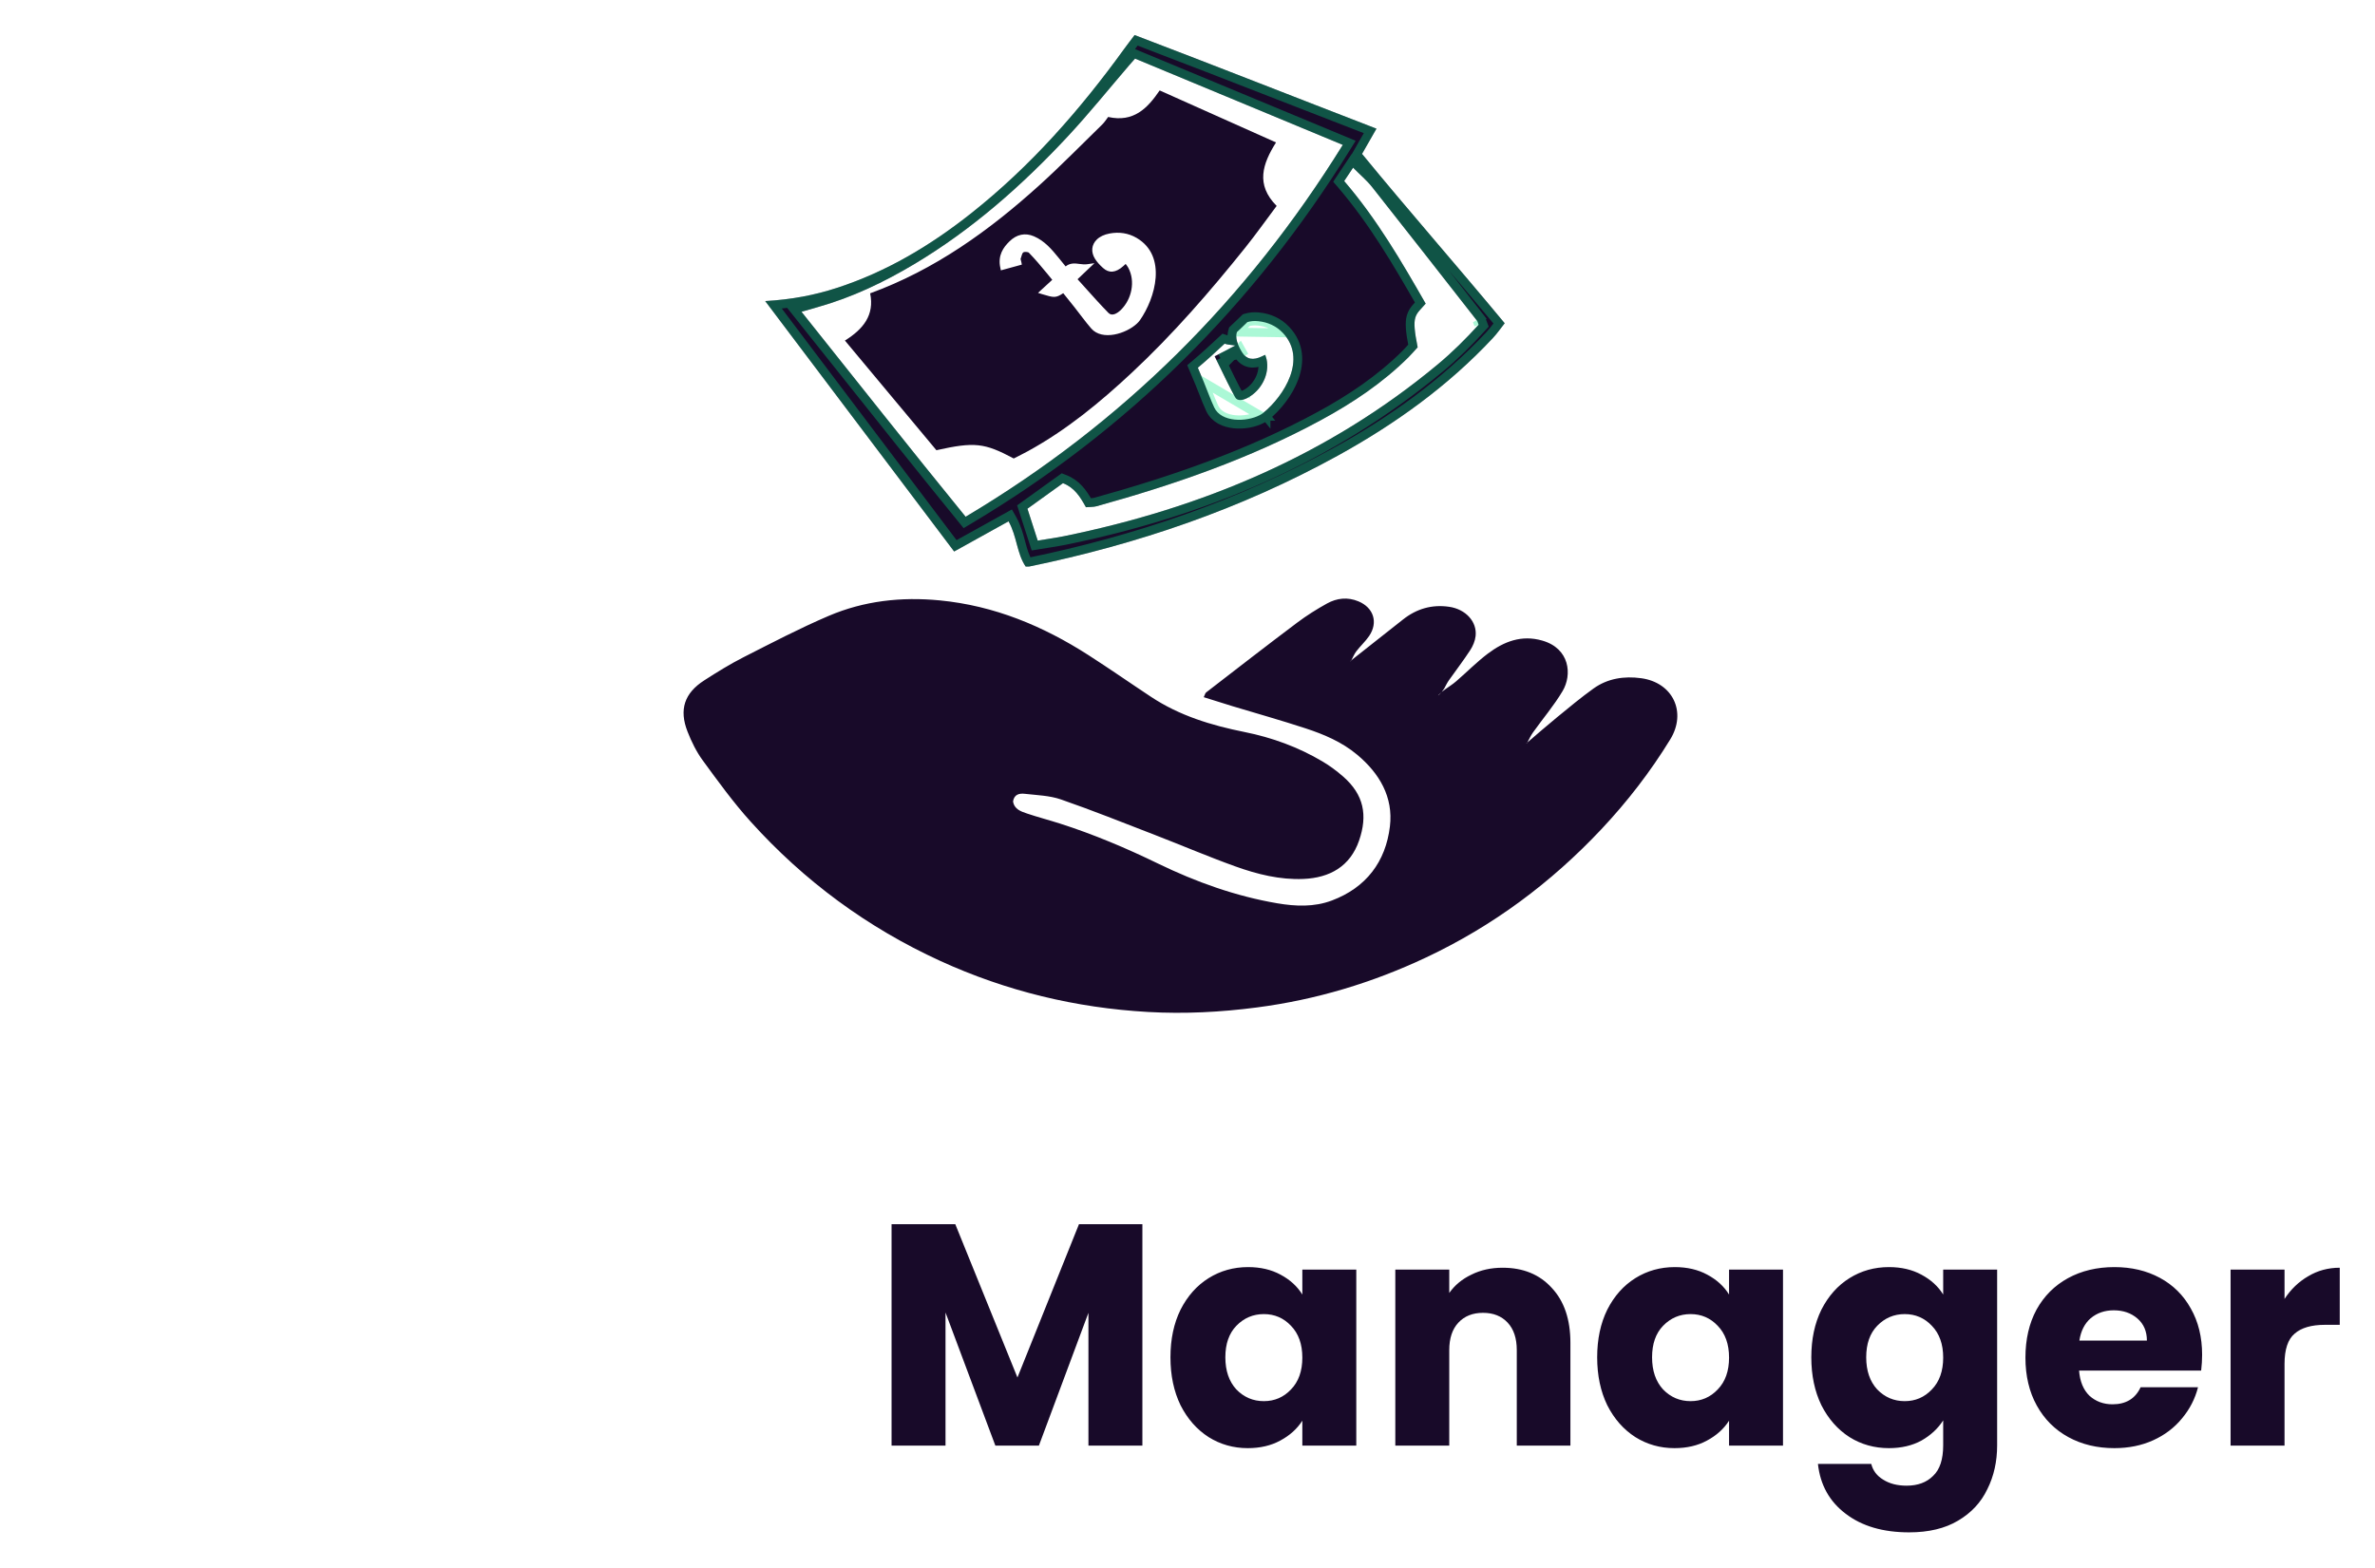<svg width="271" height="179" viewBox="0 0 271 179" fill="none" xmlns="http://www.w3.org/2000/svg">
<g filter="url(#filter0_d)">
<path d="M4.5 148.328C4.5 145.832 5.04 143.612 6.12 141.668C7.2 139.7 8.7 138.176 10.62 137.096C12.565 135.992 14.761 135.44 17.209 135.44C20.209 135.44 22.776 136.232 24.913 137.816C27.049 139.4 28.477 141.56 29.197 144.296H22.428C21.924 143.24 21.204 142.436 20.268 141.884C19.357 141.332 18.312 141.056 17.137 141.056C15.241 141.056 13.704 141.716 12.528 143.036C11.352 144.356 10.764 146.12 10.764 148.328C10.764 150.536 11.352 152.3 12.528 153.62C13.704 154.94 15.241 155.6 17.137 155.6C18.312 155.6 19.357 155.324 20.268 154.772C21.204 154.22 21.924 153.416 22.428 152.36H29.197C28.477 155.096 27.049 157.256 24.913 158.84C22.776 160.4 20.209 161.18 17.209 161.18C14.761 161.18 12.565 160.64 10.62 159.56C8.7 158.456 7.2 156.932 6.12 154.988C5.04 153.044 4.5 150.824 4.5 148.328ZM31.742 150.92C31.742 148.856 32.126 147.044 32.894 145.484C33.686 143.924 34.754 142.724 36.098 141.884C37.442 141.044 38.942 140.624 40.598 140.624C42.014 140.624 43.25 140.912 44.306 141.488C45.386 142.064 46.214 142.82 46.79 143.756V140.912H52.946V161H46.79V158.156C46.19 159.092 45.35 159.848 44.27 160.424C43.214 161 41.978 161.288 40.562 161.288C38.93 161.288 37.442 160.868 36.098 160.028C34.754 159.164 33.686 157.952 32.894 156.392C32.126 154.808 31.742 152.984 31.742 150.92ZM46.79 150.956C46.79 149.42 46.358 148.208 45.494 147.32C44.654 146.432 43.622 145.988 42.398 145.988C41.174 145.988 40.13 146.432 39.266 147.32C38.426 148.184 38.006 149.384 38.006 150.92C38.006 152.456 38.426 153.68 39.266 154.592C40.13 155.48 41.174 155.924 42.398 155.924C43.622 155.924 44.654 155.48 45.494 154.592C46.358 153.704 46.79 152.492 46.79 150.956ZM65.572 161.288C63.82 161.288 62.26 160.988 60.892 160.388C59.524 159.788 58.444 158.972 57.652 157.94C56.86 156.884 56.416 155.708 56.32 154.412H62.404C62.476 155.108 62.8 155.672 63.376 156.104C63.952 156.536 64.66 156.752 65.5 156.752C66.268 156.752 66.856 156.608 67.264 156.32C67.696 156.008 67.912 155.612 67.912 155.132C67.912 154.556 67.612 154.136 67.012 153.872C66.412 153.584 65.44 153.272 64.096 152.936C62.656 152.6 61.456 152.252 60.496 151.892C59.536 151.508 58.708 150.92 58.012 150.128C57.316 149.312 56.968 148.22 56.968 146.852C56.968 145.7 57.28 144.656 57.904 143.72C58.552 142.76 59.488 142.004 60.712 141.452C61.96 140.9 63.436 140.624 65.14 140.624C67.66 140.624 69.64 141.248 71.08 142.496C72.544 143.744 73.384 145.4 73.6 147.464H67.912C67.816 146.768 67.504 146.216 66.976 145.808C66.472 145.4 65.8 145.196 64.96 145.196C64.24 145.196 63.688 145.34 63.304 145.628C62.92 145.892 62.728 146.264 62.728 146.744C62.728 147.32 63.028 147.752 63.628 148.04C64.252 148.328 65.212 148.616 66.508 148.904C67.996 149.288 69.208 149.672 70.144 150.056C71.08 150.416 71.896 151.016 72.592 151.856C73.312 152.672 73.684 153.776 73.708 155.168C73.708 156.344 73.372 157.4 72.7 158.336C72.052 159.248 71.104 159.968 69.856 160.496C68.632 161.024 67.204 161.288 65.572 161.288ZM89.822 140.696C92.126 140.696 93.974 141.464 95.366 143C96.758 144.512 97.454 146.6 97.454 149.264V161H91.334V150.092C91.334 148.748 90.986 147.704 90.29 146.96C89.594 146.216 88.658 145.844 87.482 145.844C86.306 145.844 85.37 146.216 84.674 146.96C83.978 147.704 83.63 148.748 83.63 150.092V161H77.474V134.36H83.63V143.612C84.254 142.724 85.106 142.016 86.186 141.488C87.266 140.96 88.478 140.696 89.822 140.696Z" fill="white"/>
<path d="M130.352 135.728V161H124.196V145.844L118.544 161H113.576L107.888 145.808V161H101.732V135.728H109.004L116.096 153.224L123.116 135.728H130.352ZM133.555 150.92C133.555 148.856 133.939 147.044 134.707 145.484C135.499 143.924 136.567 142.724 137.911 141.884C139.255 141.044 140.755 140.624 142.411 140.624C143.827 140.624 145.063 140.912 146.119 141.488C147.199 142.064 148.027 142.82 148.603 143.756V140.912H154.759V161H148.603V158.156C148.003 159.092 147.163 159.848 146.083 160.424C145.027 161 143.791 161.288 142.375 161.288C140.743 161.288 139.255 160.868 137.911 160.028C136.567 159.164 135.499 157.952 134.707 156.392C133.939 154.808 133.555 152.984 133.555 150.92ZM148.603 150.956C148.603 149.42 148.171 148.208 147.307 147.32C146.467 146.432 145.435 145.988 144.211 145.988C142.987 145.988 141.943 146.432 141.079 147.32C140.239 148.184 139.819 149.384 139.819 150.92C139.819 152.456 140.239 153.68 141.079 154.592C141.943 155.48 142.987 155.924 144.211 155.924C145.435 155.924 146.467 155.48 147.307 154.592C148.171 153.704 148.603 152.492 148.603 150.956ZM171.452 140.696C173.804 140.696 175.676 141.464 177.068 143C178.484 144.512 179.192 146.6 179.192 149.264V161H173.072V150.092C173.072 148.748 172.724 147.704 172.028 146.96C171.332 146.216 170.396 145.844 169.22 145.844C168.044 145.844 167.108 146.216 166.412 146.96C165.716 147.704 165.368 148.748 165.368 150.092V161H159.212V140.912H165.368V143.576C165.992 142.688 166.832 141.992 167.888 141.488C168.944 140.96 170.132 140.696 171.452 140.696ZM182.246 150.92C182.246 148.856 182.63 147.044 183.398 145.484C184.19 143.924 185.258 142.724 186.602 141.884C187.946 141.044 189.446 140.624 191.102 140.624C192.518 140.624 193.754 140.912 194.81 141.488C195.89 142.064 196.718 142.82 197.294 143.756V140.912H203.45V161H197.294V158.156C196.694 159.092 195.854 159.848 194.774 160.424C193.718 161 192.482 161.288 191.066 161.288C189.434 161.288 187.946 160.868 186.602 160.028C185.258 159.164 184.19 157.952 183.398 156.392C182.63 154.808 182.246 152.984 182.246 150.92ZM197.294 150.956C197.294 149.42 196.862 148.208 195.998 147.32C195.158 146.432 194.126 145.988 192.902 145.988C191.678 145.988 190.634 146.432 189.77 147.32C188.93 148.184 188.51 149.384 188.51 150.92C188.51 152.456 188.93 153.68 189.77 154.592C190.634 155.48 191.678 155.924 192.902 155.924C194.126 155.924 195.158 155.48 195.998 154.592C196.862 153.704 197.294 152.492 197.294 150.956ZM215.536 140.624C216.952 140.624 218.188 140.912 219.244 141.488C220.324 142.064 221.152 142.82 221.728 143.756V140.912H227.884V160.964C227.884 162.812 227.512 164.48 226.768 165.968C226.048 167.48 224.932 168.68 223.42 169.568C221.932 170.456 220.072 170.9 217.84 170.9C214.864 170.9 212.452 170.192 210.604 168.776C208.756 167.384 207.7 165.488 207.436 163.088H213.52C213.712 163.856 214.168 164.456 214.888 164.888C215.608 165.344 216.496 165.572 217.552 165.572C218.824 165.572 219.832 165.2 220.576 164.456C221.344 163.736 221.728 162.572 221.728 160.964V158.12C221.128 159.056 220.3 159.824 219.244 160.424C218.188 161 216.952 161.288 215.536 161.288C213.88 161.288 212.38 160.868 211.036 160.028C209.692 159.164 208.624 157.952 207.832 156.392C207.064 154.808 206.68 152.984 206.68 150.92C206.68 148.856 207.064 147.044 207.832 145.484C208.624 143.924 209.692 142.724 211.036 141.884C212.38 141.044 213.88 140.624 215.536 140.624ZM221.728 150.956C221.728 149.42 221.296 148.208 220.432 147.32C219.592 146.432 218.56 145.988 217.336 145.988C216.112 145.988 215.068 146.432 214.204 147.32C213.364 148.184 212.944 149.384 212.944 150.92C212.944 152.456 213.364 153.68 214.204 154.592C215.068 155.48 216.112 155.924 217.336 155.924C218.56 155.924 219.592 155.48 220.432 154.592C221.296 153.704 221.728 152.492 221.728 150.956ZM251.273 150.632C251.273 151.208 251.237 151.808 251.165 152.432H237.233C237.329 153.68 237.725 154.64 238.421 155.312C239.141 155.96 240.017 156.284 241.049 156.284C242.585 156.284 243.653 155.636 244.253 154.34H250.805C250.469 155.66 249.857 156.848 248.969 157.904C248.105 158.96 247.013 159.788 245.693 160.388C244.373 160.988 242.897 161.288 241.265 161.288C239.297 161.288 237.545 160.868 236.009 160.028C234.473 159.188 233.273 157.988 232.409 156.428C231.545 154.868 231.113 153.044 231.113 150.956C231.113 148.868 231.533 147.044 232.373 145.484C233.237 143.924 234.437 142.724 235.973 141.884C237.509 141.044 239.273 140.624 241.265 140.624C243.209 140.624 244.937 141.032 246.449 141.848C247.961 142.664 249.137 143.828 249.977 145.34C250.841 146.852 251.273 148.616 251.273 150.632ZM244.973 149.012C244.973 147.956 244.613 147.116 243.893 146.492C243.173 145.868 242.273 145.556 241.193 145.556C240.161 145.556 239.285 145.856 238.565 146.456C237.869 147.056 237.437 147.908 237.269 149.012H244.973ZM260.677 144.26C261.397 143.156 262.297 142.292 263.377 141.668C264.457 141.02 265.657 140.696 266.977 140.696V147.212H265.285C263.749 147.212 262.597 147.548 261.829 148.22C261.061 148.868 260.677 150.02 260.677 151.676V161H254.521V140.912H260.677V144.26Z" fill="#180A29"/>
</g>
<g filter="url(#filter1_d)">
<path fill-rule="evenodd" clip-rule="evenodd" d="M154.144 71.403C156.122 69.838 158.102 68.281 160.079 66.717C161.634 65.485 163.384 64.97 165.356 65.258C167.233 65.53 168.561 66.949 168.373 68.605C168.309 69.164 168.063 69.75 167.749 70.225C166.989 71.396 166.132 72.501 165.33 73.644C165.117 73.944 164.963 74.283 164.783 74.606C164.691 74.73 164.599 74.853 164.507 74.976C164.403 75.087 164.302 75.199 164.197 75.307C164.146 75.345 164.095 75.386 164.104 75.38C164.098 75.388 164.136 75.337 164.175 75.288C164.287 75.184 164.398 75.082 164.509 74.977C164.632 74.885 164.754 74.792 164.873 74.699C165.301 74.388 165.757 74.109 166.151 73.766C167.374 72.713 168.512 71.551 169.796 70.584C171.615 69.221 173.618 68.436 175.976 69.114C179.127 70.014 179.412 73.011 178.298 74.881C177.315 76.535 176.046 78.023 174.924 79.597C174.654 79.975 174.465 80.411 174.24 80.819C174.177 80.857 174.118 80.892 174.139 80.879C174.124 80.898 174.171 80.848 174.219 80.798C175.361 79.824 176.49 78.83 177.655 77.879C179.029 76.756 180.397 75.611 181.838 74.578C183.451 73.427 185.331 73.147 187.253 73.408C190.878 73.893 192.494 77.281 190.584 80.393C188.323 84.085 185.688 87.495 182.721 90.651C176.966 96.774 170.33 101.701 162.729 105.281C156.597 108.173 150.173 110.109 143.426 110.987C139.291 111.529 135.148 111.74 131.002 111.505C122.745 111.037 114.827 109.127 107.28 105.674C98.968 101.866 91.763 96.554 85.656 89.782C83.674 87.589 81.93 85.173 80.179 82.78C79.457 81.791 78.897 80.647 78.45 79.5C77.463 76.985 78.098 75.103 80.364 73.652C81.815 72.719 83.29 71.803 84.823 71.023C88.04 69.388 91.248 67.709 94.562 66.294C98.591 64.576 102.835 64.103 107.227 64.526C113.454 65.13 119.009 67.444 124.201 70.776C126.607 72.32 128.953 73.959 131.338 75.535C134.588 77.689 138.22 78.791 142.013 79.552C145.139 80.178 148.138 81.27 150.9 82.909C151.732 83.399 152.517 83.986 153.244 84.619C155.635 86.701 156.072 89.054 155.079 91.939C154.059 94.892 151.735 96.196 148.721 96.321C146.042 96.433 143.465 95.788 140.975 94.895C137.88 93.784 134.855 92.488 131.787 91.301C128.222 89.922 124.666 88.499 121.055 87.245C119.761 86.799 118.316 86.76 116.932 86.604C116.326 86.532 115.72 86.657 115.594 87.472C115.736 88.369 116.491 88.618 117.197 88.856C118.421 89.269 119.675 89.593 120.91 89.987C124.77 91.221 128.492 92.794 132.136 94.565C136.472 96.669 140.981 98.287 145.746 99.1C147.829 99.453 149.943 99.546 151.973 98.781C155.887 97.309 158.114 94.354 158.597 90.325C158.998 86.987 157.412 84.273 154.855 82.138C153.13 80.694 151.085 79.825 148.982 79.135C146.22 78.228 143.416 77.441 140.628 76.6C139.557 76.273 138.49 75.932 137.354 75.576C137.491 75.292 137.519 75.116 137.623 75.035C141.081 72.365 144.529 69.687 148.02 67.063C149.094 66.255 150.244 65.533 151.417 64.883C152.544 64.261 153.77 64.12 155.006 64.637C156.741 65.36 157.279 67.044 156.222 68.597C155.797 69.217 155.228 69.732 154.77 70.331C154.52 70.661 154.365 71.057 154.169 71.423C154.136 71.453 154.103 71.486 154.073 71.513C154.093 71.478 154.12 71.44 154.144 71.403Z" fill="#180A29"/>
<path d="M155.417 13.564C156.019 12.515 156.512 11.65 157.062 10.685C147.745 7.089 138.648 3.495 129.465 0C128.993 0.626 128.631 1.088 128.288 1.563C123.245 8.541 117.606 14.966 110.832 20.331C106.194 24.005 101.174 27.013 95.512 28.854C92.947 29.689 90.315 30.193 87.312 30.363C94.546 39.955 101.638 49.359 108.873 58.948C111.035 57.746 113.038 56.638 115.081 55.503C116.047 57.216 116.015 59.166 117.03 60.66C117.25 60.66 117.36 60.678 117.462 60.657C129.782 58.124 141.574 54.105 152.616 48.025C159.169 44.416 165.198 40.091 170.33 34.6C170.828 34.069 171.242 33.464 171.694 32.895C166.223 26.292 160.681 19.994 155.417 13.564ZM110.183 54.98C103.888 47.254 97.766 39.494 91.456 31.587C92.216 31.367 92.755 31.21 93.296 31.056C97.216 29.954 100.851 28.221 104.339 26.136C110.924 22.2 116.611 17.179 121.813 11.597C124.272 8.957 126.536 6.138 128.888 3.401C129.061 3.199 129.239 3.004 129.515 2.689C137.438 5.979 145.233 9.219 153.219 12.538C142.241 30.233 128.072 44.331 110.183 54.98ZM139.171 37.839C139.737 39.008 140.308 40.185 140.927 41.33C141.198 41.834 141.831 41.672 142.309 41.435C142.335 41.42 142.364 41.407 142.389 41.392C143.916 40.562 144.9 38.712 144.519 36.987C144.484 36.83 144.418 36.669 144.352 36.5C144.243 36.556 144.138 36.608 144.034 36.658C142.979 37.174 142.229 37.014 141.738 36.224C141.45 35.763 141.261 35.351 141.151 34.967C141.042 34.588 141.044 34.229 141.137 33.908C141.278 33.773 141.424 33.637 141.567 33.502C141.826 33.258 142.083 33.01 142.335 32.761C142.694 32.651 143.098 32.615 143.546 32.657C144.643 32.761 145.616 33.192 146.375 33.992C149.191 36.956 146.529 41.192 144.146 43.126C144.029 43.222 143.878 43.312 143.733 43.388C142.223 44.178 139.363 44.23 138.551 42.508C138.129 41.611 137.768 40.587 137.381 39.646C137.146 39.084 136.914 38.528 136.68 37.972C137.728 37.091 138.737 36.166 139.738 35.226C139.86 35.268 139.984 35.302 140.113 35.322C140.446 35.37 140.612 35.394 140.951 35.437C140.01 35.941 139.543 36.185 138.595 36.667C138.791 37.06 138.982 37.451 139.171 37.839ZM164.046 37.598C151.601 47.952 137.161 53.983 121.43 57.196C120.487 57.387 119.532 57.518 118.41 57.702C118.013 56.475 117.64 55.316 117.237 54.066C118.61 53.077 119.953 52.111 121.29 51.149C122.606 51.654 123.254 52.708 123.91 53.893C124.306 53.859 124.738 53.887 125.131 53.779C133.987 51.328 142.64 48.337 150.749 43.94C154.368 41.979 157.767 39.703 160.705 36.787C161.084 36.409 161.43 36 161.76 35.641C161.02 31.916 161.478 32.046 162.678 30.654C159.924 25.85 157.14 21.047 153.379 16.664C153.674 16.221 153.974 15.77 154.394 15.139C155.215 15.966 155.96 16.588 156.552 17.334C160.566 22.409 164.548 27.51 168.537 32.606C168.6 32.686 168.615 32.802 168.716 33.066C167.291 34.642 165.735 36.194 164.046 37.598Z" fill="#180A29"/>
<path d="M128.508 3.075C127.769 3.936 127.041 4.801 126.315 5.664C124.719 7.561 123.131 9.448 121.447 11.256C116.266 16.816 110.615 21.802 104.082 25.707C100.621 27.776 97.027 29.488 93.161 30.575L93.16 30.575C92.719 30.7 92.279 30.828 91.724 30.989C91.595 31.027 91.46 31.066 91.317 31.107L90.599 31.316L91.065 31.899C92.741 33.998 94.403 36.088 96.059 38.169C100.639 43.925 105.171 49.62 109.796 55.296L110.068 55.631L110.439 55.41C128.398 44.718 142.624 30.563 153.644 12.801L153.954 12.302L153.411 12.076C145.425 8.757 137.63 5.517 129.707 2.227L129.376 2.09L129.139 2.36C129.024 2.491 128.922 2.606 128.83 2.709C128.71 2.844 128.606 2.961 128.508 3.075ZM128.508 3.075C128.508 3.075 128.508 3.076 128.508 3.076L128.888 3.401L128.509 3.075C128.509 3.075 128.508 3.075 128.508 3.075ZM139.621 37.62L139.621 37.621C140.187 38.791 140.754 39.959 141.367 41.093L141.367 41.093C141.388 41.132 141.404 41.141 141.412 41.144C141.425 41.151 141.459 41.162 141.526 41.16C141.67 41.156 141.867 41.095 142.077 40.992C142.095 40.982 142.112 40.973 142.121 40.969L142.124 40.967C142.13 40.964 142.134 40.962 142.135 40.962C142.135 40.961 142.135 40.961 142.135 40.961L142.141 40.958L142.15 40.953C143.475 40.233 144.317 38.652 144.052 37.2C143.543 37.419 143.046 37.513 142.579 37.421C142.032 37.315 141.615 36.972 141.314 36.488M139.621 37.62L141.458 35.732C141.539 35.89 141.632 36.054 141.738 36.224L141.314 36.488C141.314 36.488 141.314 36.488 141.314 36.488M139.621 37.62C139.502 37.377 139.383 37.133 139.262 36.888M139.621 37.62L139.262 36.888M141.314 36.488C141.203 36.311 141.104 36.138 141.017 35.968C140.332 36.335 139.892 36.565 139.262 36.888M141.314 36.488L139.262 36.888M144.462 43.514C144.307 43.641 144.121 43.749 143.968 43.83L143.965 43.831C143.116 44.275 141.924 44.5 140.829 44.387C139.742 44.275 138.612 43.809 138.099 42.721L138.099 42.721C137.815 42.118 137.552 41.444 137.299 40.795C137.171 40.465 137.045 40.142 136.919 39.838C136.836 39.639 136.753 39.44 136.67 39.242C136.52 38.882 136.37 38.525 136.219 38.167L136.076 37.827L136.358 37.59C137.395 36.717 138.397 35.799 139.396 34.862L139.615 34.656L139.899 34.753C140.002 34.788 140.095 34.813 140.188 34.828C140.361 34.853 140.488 34.871 140.618 34.889C140.539 34.5 140.555 34.121 140.657 33.768L140.695 33.639L140.792 33.546C140.878 33.464 140.968 33.38 141.056 33.297C141.113 33.243 141.169 33.19 141.223 33.139L141.224 33.138C141.48 32.897 141.735 32.651 141.984 32.405L142.071 32.32L142.188 32.284C142.62 32.15 143.091 32.112 143.592 32.159L143.593 32.159C144.797 32.274 145.887 32.751 146.737 33.648C148.315 35.308 148.335 37.326 147.68 39.117C147.032 40.889 145.708 42.502 144.462 43.514ZM144.462 43.514C144.462 43.514 144.462 43.514 144.462 43.515L144.146 43.126L144.463 43.514C144.463 43.514 144.462 43.514 144.462 43.514ZM168.537 32.606L168.928 32.296C169.019 32.41 169.062 32.535 169.085 32.606L169.086 32.607C169.093 32.629 169.1 32.651 169.107 32.673C169.128 32.735 169.149 32.799 169.183 32.888L169.292 33.174L169.086 33.401C167.65 34.99 166.078 36.559 164.366 37.983C151.844 48.4 137.324 54.46 121.53 57.686L121.529 57.686C120.857 57.822 120.174 57.929 119.443 58.044C119.135 58.092 118.818 58.142 118.49 58.196L118.066 58.265L117.934 57.856C117.629 56.913 117.338 56.01 117.037 55.075C116.946 54.793 116.854 54.509 116.761 54.219L116.649 53.873L116.945 53.66C118.318 52.671 119.661 51.705 120.998 50.743L121.217 50.585L121.469 50.682C122.856 51.214 123.577 52.286 124.194 53.377C124.229 53.375 124.263 53.374 124.296 53.373C124.368 53.37 124.436 53.368 124.495 53.364C124.69 53.354 124.854 53.336 124.998 53.297C133.835 50.851 142.448 47.872 150.511 43.501L150.511 43.501C154.103 41.554 157.459 39.304 160.352 36.433C160.6 36.186 160.825 35.933 161.052 35.679C161.108 35.616 161.165 35.553 161.221 35.49C160.895 33.806 160.81 32.845 161.01 32.136C161.122 31.743 161.313 31.451 161.539 31.178C161.649 31.045 161.772 30.912 161.896 30.777C161.951 30.717 162.008 30.655 162.066 30.591C159.368 25.889 156.645 21.238 153 16.99L152.753 16.703L152.963 16.387C153.257 15.944 153.557 15.493 153.978 14.861L154.318 14.352L154.749 14.787C154.996 15.035 155.246 15.274 155.491 15.508C156.018 16.012 156.525 16.496 156.943 17.023L156.944 17.024C160.248 21.201 163.53 25.396 166.812 29.59C167.518 30.493 168.224 31.396 168.93 32.298L168.537 32.606ZM168.537 32.606C168.576 32.656 168.596 32.719 168.63 32.822C168.651 32.886 168.677 32.965 168.716 33.066L168.537 32.606ZM154.983 13.316L154.812 13.614L155.03 13.881C157.88 17.363 160.827 20.823 163.796 24.31C166.213 27.149 168.646 30.005 171.053 32.905C170.985 32.994 170.918 33.082 170.853 33.169C170.561 33.553 170.287 33.915 169.965 34.259L169.965 34.259C164.877 39.702 158.894 43.997 152.375 47.587C141.385 53.638 129.642 57.642 117.364 60.167C117.36 60.167 117.345 60.168 117.309 60.167C116.942 59.547 116.736 58.836 116.52 58.033C116.507 57.986 116.494 57.938 116.481 57.89C116.256 57.054 116.008 56.129 115.516 55.257L115.272 54.825L114.838 55.066C113.937 55.566 113.044 56.062 112.141 56.562C111.118 57.13 110.082 57.704 109.011 58.3C102.052 49.076 95.221 40.02 88.267 30.799C90.933 30.581 93.328 30.091 95.666 29.33C101.399 27.465 106.471 24.423 111.142 20.723C117.963 15.321 123.633 8.859 128.694 1.856L128.694 1.856C128.92 1.542 129.153 1.237 129.426 0.879C129.493 0.79 129.564 0.697 129.637 0.601C135.149 2.701 140.629 4.835 146.147 6.983C149.525 8.299 152.917 9.62 156.34 10.942C156.326 10.965 156.313 10.989 156.3 11.012C155.874 11.759 155.464 12.479 154.983 13.316ZM143.546 32.657C144.643 32.761 145.616 33.192 146.375 33.992L141.137 33.908C141.222 33.827 141.309 33.745 141.396 33.663C141.453 33.609 141.51 33.556 141.567 33.502C141.826 33.258 142.083 33.01 142.335 32.761C142.694 32.651 143.098 32.615 143.546 32.657ZM143.733 43.388C142.223 44.178 139.363 44.23 138.551 42.508C138.274 41.919 138.023 41.276 137.774 40.637C137.644 40.303 137.514 39.969 137.381 39.646L143.733 43.388Z" stroke="#00EB84" stroke-opacity="0.33"/>
<path d="M145.672 19.502C143.252 17.075 144.063 14.698 145.601 12.258C141.133 10.259 136.764 8.307 132.324 6.321C130.934 8.362 129.346 10.002 126.446 9.35C126.243 9.611 126.045 9.942 125.776 10.203C123.382 12.537 121.045 14.928 118.567 17.169C112.854 22.332 106.67 26.787 99.288 29.479C99.801 31.973 98.496 33.569 96.409 34.871C99.965 39.134 103.435 43.295 106.848 47.386C111.199 46.419 112.318 46.542 115.674 48.331C116.265 48.026 116.799 47.765 117.319 47.48C121.7 45.074 125.524 41.925 129.154 38.532C133.854 34.141 138.058 29.296 142.074 24.286C143.311 22.743 144.456 21.124 145.672 19.502ZM130.071 32.55C129.986 32.675 129.865 32.802 129.747 32.916C128.511 34.092 125.776 34.929 124.521 33.497C123.869 32.751 123.239 31.866 122.608 31.07C122.178 30.528 121.75 29.994 121.322 29.464C120.469 30.029 120.256 29.984 118.908 29.573C118.722 29.515 118.628 29.486 118.444 29.429C119.102 28.83 119.426 28.533 120.068 27.939C119.878 27.706 119.689 27.475 119.503 27.247C118.798 26.388 118.125 25.592 117.396 24.839C117.313 24.752 116.904 24.715 116.761 24.803C116.755 24.806 116.749 24.81 116.743 24.816C116.646 24.908 116.572 25.169 116.51 25.38C116.491 25.446 116.472 25.509 116.453 25.569C116.455 25.583 116.479 25.665 116.493 25.72C116.511 25.785 116.533 25.858 116.547 25.938C116.566 26.044 116.574 26.097 116.595 26.204C115.634 26.47 115.157 26.598 114.205 26.858C114.181 26.748 114.171 26.694 114.146 26.583C113.821 25.135 114.507 24.22 115.178 23.559C116.001 22.745 116.975 22.539 117.979 22.971C119.201 23.495 120.016 24.471 120.8 25.432C120.813 25.447 120.819 25.455 120.833 25.471C121.045 25.73 121.257 25.992 121.482 26.272C121.526 26.326 121.547 26.354 121.591 26.409C122.132 25.976 122.69 26.061 123.193 26.127C123.467 26.161 123.75 26.197 124.044 26.159C124.376 26.113 124.544 26.091 124.881 26.039C124.114 26.781 123.731 27.146 122.955 27.87C123.25 28.194 123.542 28.517 123.828 28.839C124.696 29.808 125.569 30.781 126.477 31.712C126.876 32.122 127.442 31.79 127.836 31.43C127.859 31.41 127.88 31.389 127.902 31.367C129.14 30.148 129.577 28.099 128.736 26.548C128.657 26.407 128.552 26.268 128.445 26.125C128.354 26.209 128.268 26.288 128.183 26.364C127.308 27.151 126.544 27.204 125.854 26.579C125.449 26.215 125.152 25.872 124.942 25.533C124.463 24.762 124.54 23.932 125.155 23.337C125.506 22.996 126.004 22.765 126.608 22.652C127.691 22.449 128.744 22.597 129.697 23.155C133.222 25.227 131.829 30.032 130.071 32.55Z" fill="#180A29"/>
</g>
<defs>
<filter id="filter0_d" x="0.501" y="134.36" width="270.477" height="44.54" filterUnits="userSpaceOnUse" color-interpolation-filters="sRGB">
<feFlood flood-opacity="0" result="BackgroundImageFix"/>
<feColorMatrix in="SourceAlpha" type="matrix" values="0 0 0 0 0 0 0 0 0 0 0 0 0 0 0 0 0 0 127 0"/>
<feOffset dy="4"/>
<feGaussianBlur stdDeviation="2"/>
<feColorMatrix type="matrix" values="0 0 0 0 0 0 0 0 0 0 0 0 0 0 0 0 0 0 0.25 0"/>
<feBlend mode="normal" in2="BackgroundImageFix" result="effect1_dropShadow"/>
<feBlend mode="normal" in="SourceGraphic" in2="effect1_dropShadow" result="shape"/>
</filter>
<filter id="filter1_d" x="74" y="0" width="121.393" height="119.6" filterUnits="userSpaceOnUse" color-interpolation-filters="sRGB">
<feFlood flood-opacity="0" result="BackgroundImageFix"/>
<feColorMatrix in="SourceAlpha" type="matrix" values="0 0 0 0 0 0 0 0 0 0 0 0 0 0 0 0 0 0 127 0"/>
<feOffset dy="4"/>
<feGaussianBlur stdDeviation="2"/>
<feColorMatrix type="matrix" values="0 0 0 0 0 0 0 0 0 0 0 0 0 0 0 0 0 0 0.25 0"/>
<feBlend mode="normal" in2="BackgroundImageFix" result="effect1_dropShadow"/>
<feBlend mode="normal" in="SourceGraphic" in2="effect1_dropShadow" result="shape"/>
</filter>
</defs>
</svg>

